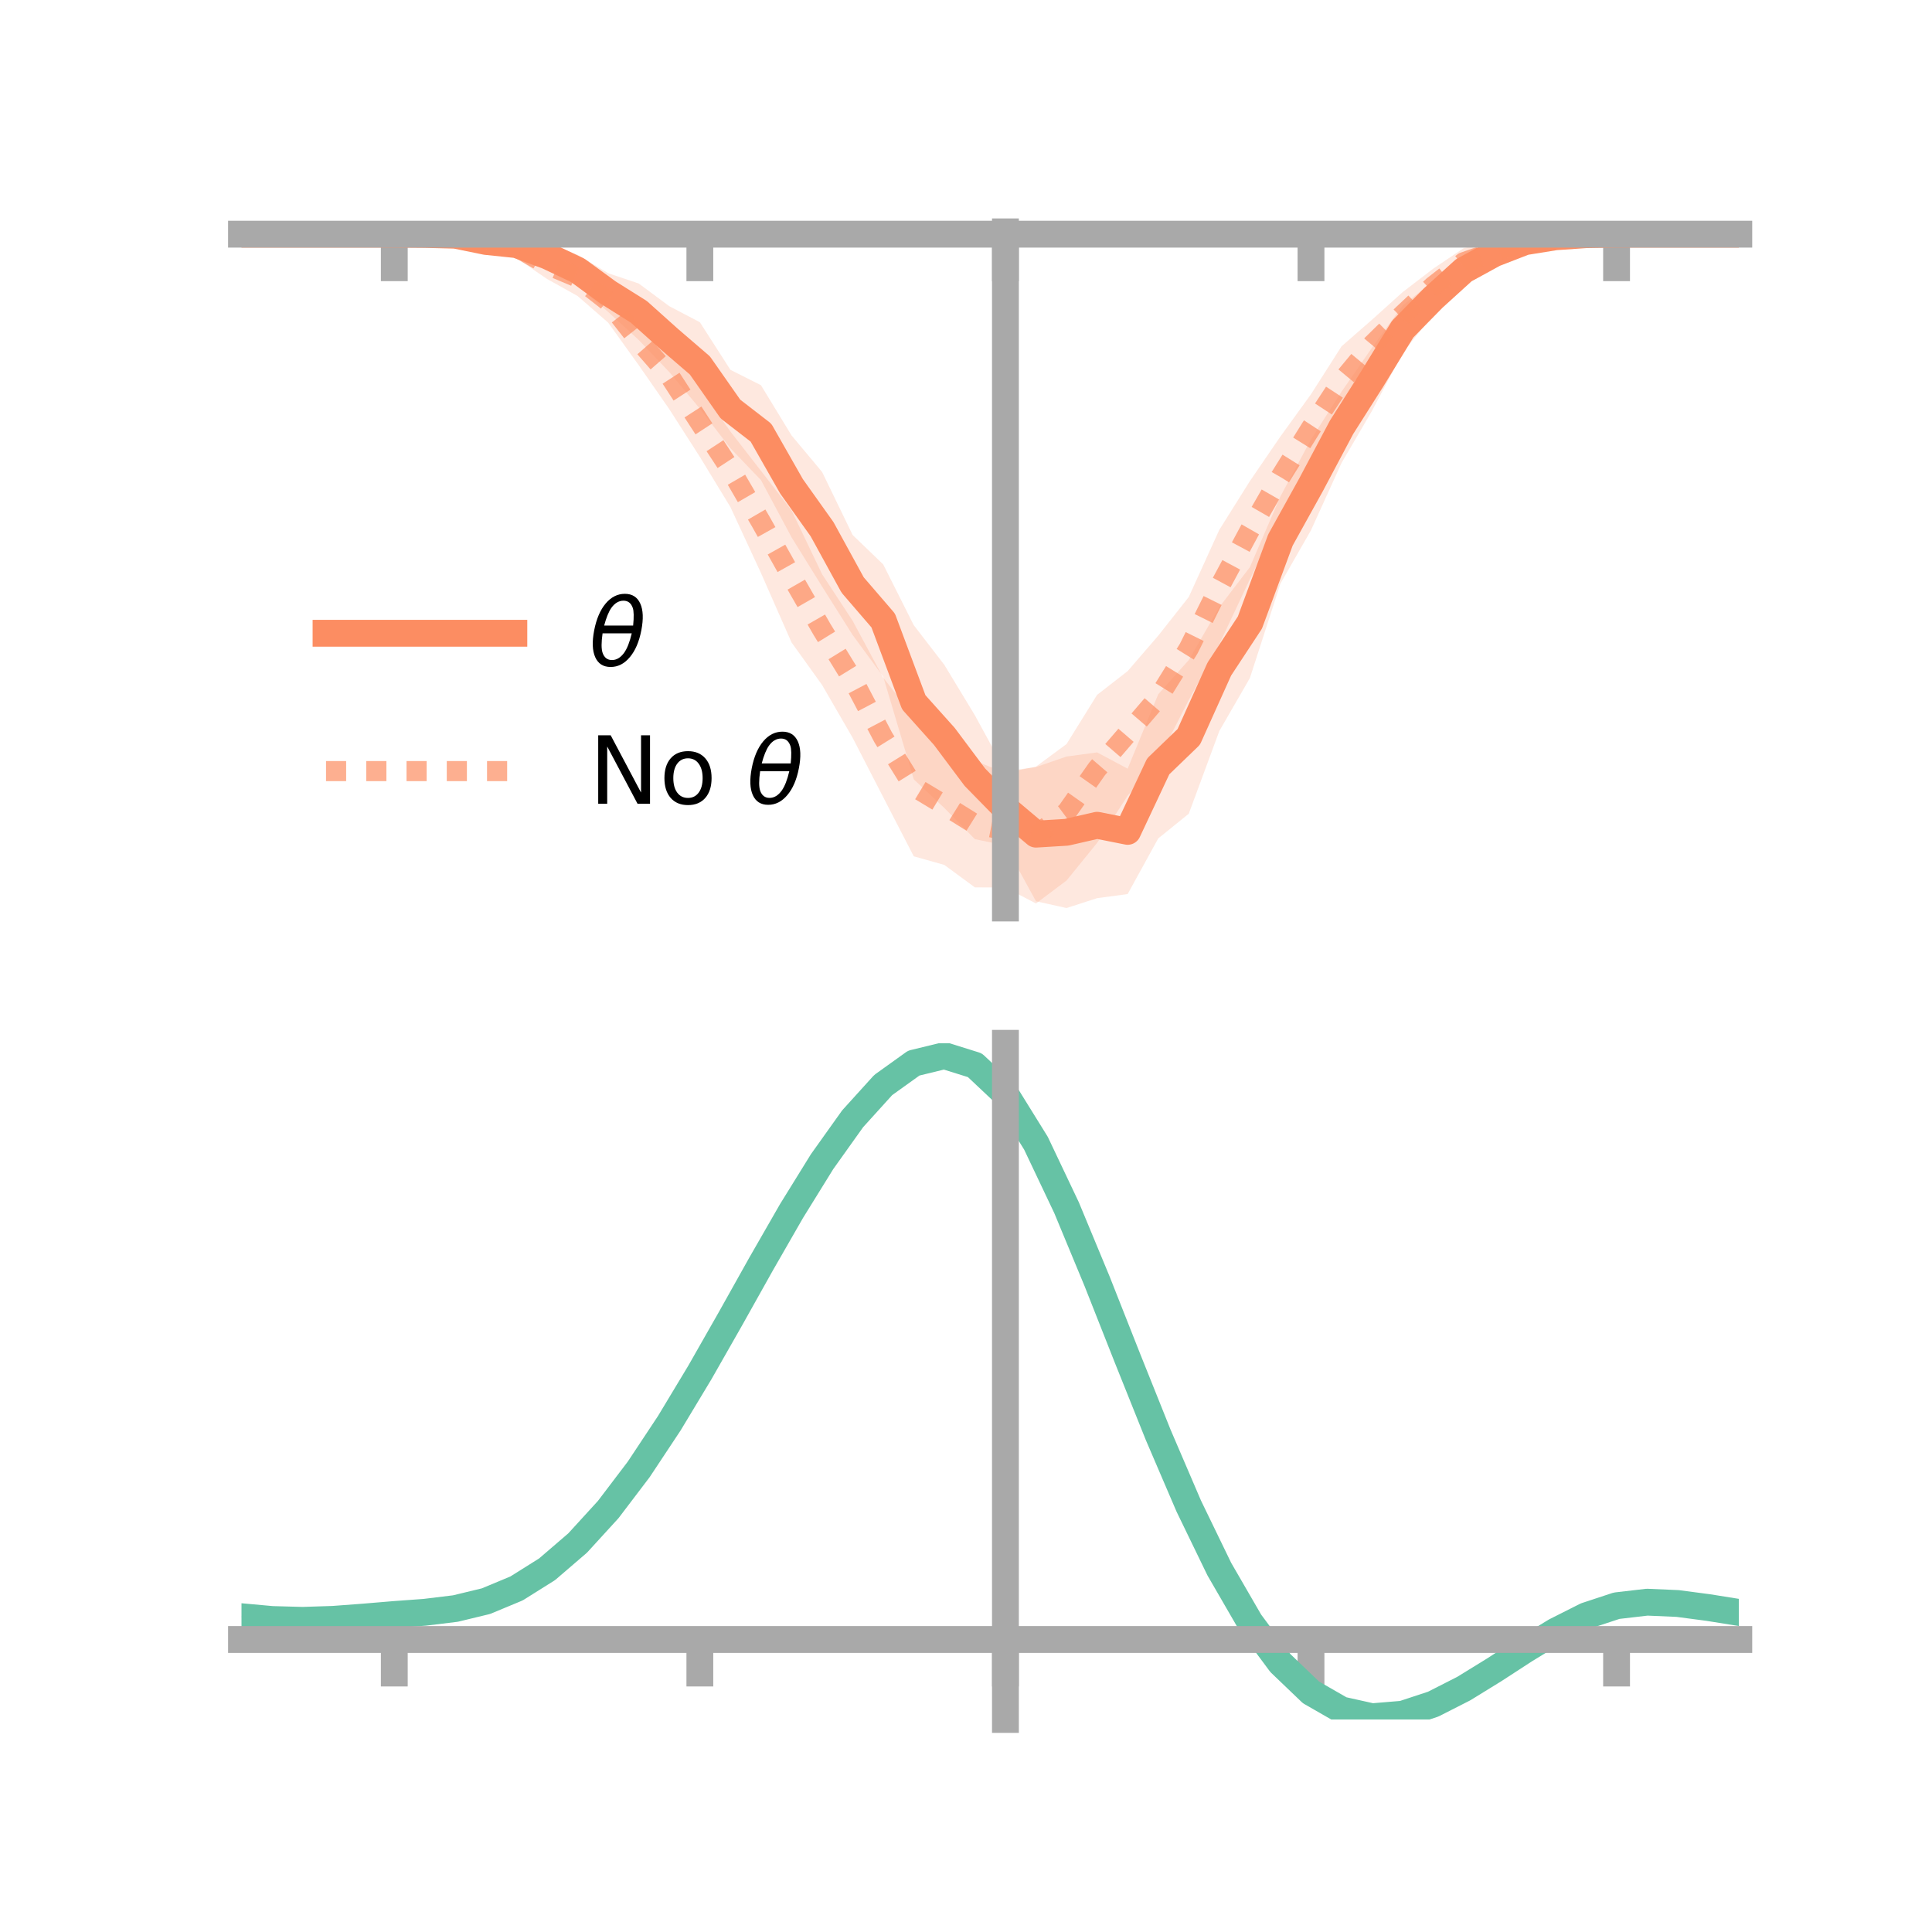 <?xml version="1.0" encoding="utf-8" standalone="no"?>
<!DOCTYPE svg PUBLIC "-//W3C//DTD SVG 1.1//EN"
  "http://www.w3.org/Graphics/SVG/1.1/DTD/svg11.dtd">
<!-- Created with matplotlib (https://matplotlib.org/) -->
<svg height="144pt" version="1.1" viewBox="0 0 144 144" width="144pt" xmlns="http://www.w3.org/2000/svg" xmlns:xlink="http://www.w3.org/1999/xlink">
 <defs>
  <style type="text/css">*{stroke-linecap:butt;stroke-linejoin:round;}</style>
 </defs>
 <g id="figure_1">
  <g id="patch_1">
   <path d="M 0 144 
L 144 144 
L 144 0 
L 0 0 
z
" style="fill:none;"/>
  </g>
  <g id="axes_1">
   <g id="patch_2">
    <path d="M 18 67.68 
L 129.6 67.68 
L 129.6 17.28 
L 18 17.28 
z
" style="fill:none;"/>
   </g>
   <g id="PolyCollection_1">
    <path clip-path="url(#p813f83bfc9)" d="M 18 17.454 
L 18 17.454 
L 20.278 17.454 
L 22.555 17.454 
L 24.833 17.454 
L 27.11 17.454 
L 29.388 17.454 
L 31.665 17.38 
L 33.943 17.28 
L 36.22 17.57 
L 38.498 17.48 
L 40.776 18.121 
L 43.053 18.986 
L 45.331 20.364 
L 47.608 21.131 
L 49.886 22.823 
L 52.163 24.015 
L 54.441 27.564 
L 56.718 28.711 
L 58.996 32.452 
L 61.273 35.174 
L 63.551 39.875 
L 65.829 42.067 
L 68.106 46.597 
L 70.384 49.552 
L 72.661 53.311 
L 74.939 57.489 
L 77.216 57.172 
L 79.494 56.387 
L 81.771 56.079 
L 84.049 57.291 
L 86.327 51.747 
L 88.604 49.198 
L 90.882 45.25 
L 93.159 42.272 
L 95.437 36.994 
L 97.714 32.757 
L 99.992 29.192 
L 102.269 25.902 
L 104.547 22.774 
L 106.824 20.953 
L 109.102 19.094 
L 111.38 18.045 
L 113.657 17.502 
L 115.935 17.414 
L 118.212 17.379 
L 120.49 17.454 
L 122.767 17.454 
L 125.045 17.454 
L 127.322 17.454 
L 129.6 17.454 
L 129.6 17.454 
L 129.6 17.454 
L 127.322 17.454 
L 125.045 17.454 
L 122.767 17.454 
L 120.49 17.454 
L 118.212 17.603 
L 115.935 17.885 
L 113.657 18.529 
L 111.38 19.75 
L 109.102 21.191 
L 106.824 23.474 
L 104.547 26.291 
L 102.269 30.608 
L 99.992 34.502 
L 97.714 39.521 
L 95.437 43.498 
L 93.159 50.539 
L 90.882 54.485 
L 88.604 60.65 
L 86.327 62.493 
L 84.049 66.638 
L 81.771 66.944 
L 79.494 67.68 
L 77.216 67.174 
L 74.939 63.019 
L 72.661 62.545 
L 70.384 60.221 
L 68.106 58.088 
L 65.829 50.43 
L 63.551 47.329 
L 61.273 43.717 
L 58.996 40.044 
L 56.718 35.783 
L 54.441 33.409 
L 52.163 30.456 
L 49.886 27.733 
L 47.608 25.34 
L 45.331 23.252 
L 43.053 21.307 
L 40.776 20.01 
L 38.498 18.988 
L 36.22 18.423 
L 33.943 17.781 
L 31.665 17.568 
L 29.388 17.454 
L 27.11 17.454 
L 24.833 17.454 
L 22.555 17.454 
L 20.278 17.454 
L 18 17.454 
z
" style="fill:#fc8d62;fill-opacity:0.2;"/>
   </g>
   <g id="PolyCollection_2">
    <path clip-path="url(#p813f83bfc9)" d="M 18 17.454 
L 18 17.454 
L 20.278 17.454 
L 22.555 17.454 
L 24.833 17.454 
L 27.11 17.454 
L 29.388 17.454 
L 31.665 17.344 
L 33.943 17.202 
L 36.22 17.274 
L 38.498 17.58 
L 40.776 18.666 
L 43.053 19.308 
L 45.331 20.89 
L 47.608 23.543 
L 49.886 25.48 
L 52.163 28.948 
L 54.441 32.164 
L 56.718 35.093 
L 58.996 38.037 
L 61.273 42.797 
L 63.551 46.271 
L 65.829 50.51 
L 68.106 53.445 
L 70.384 55.542 
L 72.661 56.707 
L 74.939 57.606 
L 77.216 57.141 
L 79.494 55.457 
L 81.771 51.791 
L 84.049 50.02 
L 86.327 47.381 
L 88.604 44.496 
L 90.882 39.488 
L 93.159 35.859 
L 95.437 32.53 
L 97.714 29.385 
L 99.992 25.812 
L 102.269 23.823 
L 104.547 21.772 
L 106.824 20.025 
L 109.102 18.491 
L 111.38 17.998 
L 113.657 17.426 
L 115.935 17.41 
L 118.212 17.376 
L 120.49 17.454 
L 122.767 17.454 
L 125.045 17.454 
L 127.322 17.454 
L 129.6 17.454 
L 129.6 17.454 
L 129.6 17.454 
L 127.322 17.454 
L 125.045 17.454 
L 122.767 17.454 
L 120.49 17.454 
L 118.212 17.614 
L 115.935 17.962 
L 113.657 18.583 
L 111.38 19.5 
L 109.102 20.594 
L 106.824 22.614 
L 104.547 25.139 
L 102.269 27.557 
L 99.992 31.043 
L 97.714 34.412 
L 95.437 38.575 
L 93.159 43.169 
L 90.882 48.01 
L 88.604 52.174 
L 86.327 56.632 
L 84.049 59.305 
L 81.771 62.826 
L 79.494 65.63 
L 77.216 67.34 
L 74.939 66.149 
L 72.661 66.14 
L 70.384 64.466 
L 68.106 63.824 
L 65.829 59.416 
L 63.551 54.99 
L 61.273 51.053 
L 58.996 47.882 
L 56.718 42.709 
L 54.441 37.793 
L 52.163 34.051 
L 49.886 30.499 
L 47.608 27.221 
L 45.331 24.049 
L 43.053 22.064 
L 40.776 20.793 
L 38.498 19.238 
L 36.22 18.337 
L 33.943 17.698 
L 31.665 17.537 
L 29.388 17.454 
L 27.11 17.454 
L 24.833 17.454 
L 22.555 17.454 
L 20.278 17.454 
L 18 17.454 
z
" style="fill:#fc8d62;fill-opacity:0.2;"/>
   </g>
   <g id="matplotlib.axis_1">
    <g id="xtick_1">
     <g id="line2d_1">
      <defs>
       <path d="M 0 0 
L 0 3.5 
" id="ma0a542e455" style="stroke:#a9a9a9;stroke-width:2;"/>
      </defs>
      <g>
       <use style="fill:#a9a9a9;stroke:#a9a9a9;stroke-width:2;" x="29.388" xlink:href="#ma0a542e455" y="17.454"/>
      </g>
     </g>
    </g>
    <g id="xtick_2">
     <g id="line2d_2">
      <g>
       <use style="fill:#a9a9a9;stroke:#a9a9a9;stroke-width:2;" x="52.163" xlink:href="#ma0a542e455" y="17.454"/>
      </g>
     </g>
    </g>
    <g id="xtick_3">
     <g id="line2d_3">
      <g>
       <use style="fill:#a9a9a9;stroke:#a9a9a9;stroke-width:2;" x="74.939" xlink:href="#ma0a542e455" y="17.454"/>
      </g>
     </g>
    </g>
    <g id="xtick_4">
     <g id="line2d_4">
      <g>
       <use style="fill:#a9a9a9;stroke:#a9a9a9;stroke-width:2;" x="97.714" xlink:href="#ma0a542e455" y="17.454"/>
      </g>
     </g>
    </g>
    <g id="xtick_5">
     <g id="line2d_5">
      <g>
       <use style="fill:#a9a9a9;stroke:#a9a9a9;stroke-width:2;" x="120.49" xlink:href="#ma0a542e455" y="17.454"/>
      </g>
     </g>
    </g>
   </g>
   <g id="matplotlib.axis_2"/>
   <g id="line2d_6">
    <path clip-path="url(#p813f83bfc9)" d="M 18 17.454 
L 20.278 17.454 
L 22.555 17.454 
L 24.833 17.454 
L 27.11 17.454 
L 29.388 17.454 
L 31.665 17.474 
L 33.943 17.531 
L 36.22 17.997 
L 38.498 18.234 
L 40.776 19.066 
L 43.053 20.146 
L 45.331 21.808 
L 47.608 23.236 
L 49.886 25.278 
L 52.163 27.235 
L 54.441 30.487 
L 56.718 32.247 
L 58.996 36.248 
L 61.273 39.445 
L 63.551 43.602 
L 65.829 46.248 
L 68.106 52.343 
L 70.384 54.886 
L 72.661 57.928 
L 74.939 60.254 
L 77.216 62.173 
L 79.494 62.034 
L 81.771 61.511 
L 84.049 61.965 
L 86.327 57.12 
L 88.604 54.924 
L 90.882 49.867 
L 93.159 46.405 
L 95.437 40.246 
L 97.714 36.139 
L 99.992 31.847 
L 102.269 28.255 
L 104.547 24.533 
L 106.824 22.213 
L 109.102 20.143 
L 111.38 18.898 
L 113.657 18.016 
L 115.935 17.649 
L 118.212 17.491 
L 120.49 17.454 
L 122.767 17.454 
L 125.045 17.454 
L 127.322 17.454 
L 129.6 17.454 
" style="fill:none;stroke:#fc8d62;stroke-linecap:square;stroke-width:2;"/>
   </g>
   <g id="line2d_7">
    <path clip-path="url(#p813f83bfc9)" d="M 18 17.454 
L 20.278 17.454 
L 22.555 17.454 
L 24.833 17.454 
L 27.11 17.454 
L 29.388 17.454 
L 31.665 17.441 
L 33.943 17.45 
L 36.22 17.806 
L 38.498 18.409 
L 40.776 19.729 
L 43.053 20.686 
L 45.331 22.47 
L 47.608 25.382 
L 49.886 27.99 
L 52.163 31.499 
L 54.441 34.978 
L 56.718 38.901 
L 58.996 42.959 
L 61.273 46.925 
L 63.551 50.631 
L 65.829 54.963 
L 68.106 58.634 
L 70.384 60.004 
L 72.661 61.423 
L 74.939 61.878 
L 77.216 62.24 
L 79.494 60.544 
L 81.771 57.308 
L 84.049 54.662 
L 86.327 52.007 
L 88.604 48.335 
L 90.882 43.749 
L 93.159 39.514 
L 95.437 35.553 
L 97.714 31.899 
L 99.992 28.427 
L 102.269 25.69 
L 104.547 23.455 
L 106.824 21.319 
L 109.102 19.543 
L 111.38 18.749 
L 113.657 18.004 
L 115.935 17.686 
L 118.212 17.495 
L 120.49 17.454 
L 122.767 17.454 
L 125.045 17.454 
L 127.322 17.454 
L 129.6 17.454 
" style="fill:none;stroke:#fc8d62;stroke-dasharray:1.5,1.5;stroke-dashoffset:0;stroke-opacity:0.7;stroke-width:1.5;"/>
   </g>
   <g id="patch_3">
    <path d="M 74.939 67.68 
L 74.939 17.28 
" style="fill:none;stroke:#a9a9a9;stroke-linecap:square;stroke-linejoin:miter;stroke-width:2;"/>
   </g>
   <g id="patch_4">
    <path d="M 129.6 67.68 
L 129.6 17.28 
" style="fill:none;"/>
   </g>
   <g id="patch_5">
    <path d="M 18 17.454 
L 129.6 17.454 
" style="fill:none;stroke:#a9a9a9;stroke-linecap:square;stroke-linejoin:miter;stroke-width:2;"/>
   </g>
   <g id="patch_6">
    <path d="M 18 17.28 
L 129.6 17.28 
" style="fill:none;"/>
   </g>
   <g id="legend_1">
    <g id="line2d_8">
     <path d="M 24.3 47.2 
L 38.3 47.2 
" style="fill:none;stroke:#fc8d62;stroke-linecap:square;stroke-width:2;"/>
    </g>
    <g id="line2d_9"/>
    <g id="text_1">
     <!-- $\theta$ -->
     <g transform="translate(43.9 49.65)scale(0.07 -0.07)">
      <defs>
       <path d="M 45.516 34.672 
L 14.453 34.672 
Q 12.359 20.062 14.5 13.875 
Q 17.188 6.25 24.469 6.25 
Q 31.781 6.25 37.359 13.922 
Q 42.234 20.656 45.516 34.672 
z
M 47.016 42.969 
Q 48.344 56.844 46.625 61.719 
Q 43.953 69.438 36.766 69.438 
Q 29.297 69.438 23.828 61.812 
Q 19.531 55.672 16.156 42.969 
z
M 38.188 76.766 
Q 49.906 76.766 54.594 66.406 
Q 59.281 56.109 55.719 37.844 
Q 52.203 19.625 43.453 9.281 
Q 34.766 -1.125 23.047 -1.125 
Q 11.281 -1.125 6.641 9.281 
Q 2 19.625 5.516 37.844 
Q 9.078 56.109 17.719 66.406 
Q 26.422 76.766 38.188 76.766 
z
" id="DejaVuSans-Oblique-952"/>
      </defs>
      <use transform="translate(0 0.234)" xlink:href="#DejaVuSans-Oblique-952"/>
     </g>
    </g>
    <g id="line2d_10">
     <path d="M 24.3 57.474 
L 38.3 57.474 
" style="fill:none;stroke:#fc8d62;stroke-dasharray:1.5,1.5;stroke-dashoffset:0;stroke-opacity:0.7;stroke-width:1.5;"/>
    </g>
    <g id="line2d_11"/>
    <g id="text_2">
     <!-- No $\theta$ -->
     <g transform="translate(43.9 59.924)scale(0.07 -0.07)">
      <defs>
       <path d="M 9.812 72.906 
L 23.094 72.906 
L 55.422 11.922 
L 55.422 72.906 
L 64.984 72.906 
L 64.984 0 
L 51.703 0 
L 19.391 60.984 
L 19.391 0 
L 9.812 0 
z
" id="DejaVuSans-78"/>
       <path d="M 30.609 48.391 
Q 23.391 48.391 19.188 42.75 
Q 14.984 37.109 14.984 27.297 
Q 14.984 17.484 19.156 11.844 
Q 23.344 6.203 30.609 6.203 
Q 37.797 6.203 41.984 11.859 
Q 46.188 17.531 46.188 27.297 
Q 46.188 37.016 41.984 42.703 
Q 37.797 48.391 30.609 48.391 
z
M 30.609 56 
Q 42.328 56 49.016 48.375 
Q 55.719 40.766 55.719 27.297 
Q 55.719 13.875 49.016 6.219 
Q 42.328 -1.422 30.609 -1.422 
Q 18.844 -1.422 12.172 6.219 
Q 5.516 13.875 5.516 27.297 
Q 5.516 40.766 12.172 48.375 
Q 18.844 56 30.609 56 
z
" id="DejaVuSans-111"/>
       <path id="DejaVuSans-32"/>
      </defs>
      <use transform="translate(0 0.234)" xlink:href="#DejaVuSans-78"/>
      <use transform="translate(74.805 0.234)" xlink:href="#DejaVuSans-111"/>
      <use transform="translate(135.986 0.234)" xlink:href="#DejaVuSans-32"/>
      <use transform="translate(167.773 0.234)" xlink:href="#DejaVuSans-Oblique-952"/>
     </g>
    </g>
   </g>
  </g>
  <g id="axes_2">
   <g id="patch_7">
    <path d="M 18 128.16 
L 129.6 128.16 
L 129.6 77.76 
L 18 77.76 
z
" style="fill:none;"/>
   </g>
   <g id="PolyCollection_3">
    <path clip-path="url(#pbc8c854225)" d="M 18 120.541 
L 18 120.461 
L 20.278 120.677 
L 22.555 120.741 
L 24.833 120.66 
L 27.11 120.481 
L 29.388 120.281 
L 31.665 120.11 
L 33.943 119.827 
L 36.22 119.27 
L 38.498 118.313 
L 40.776 116.864 
L 43.053 114.871 
L 45.331 112.325 
L 47.608 109.259 
L 49.886 105.74 
L 52.163 101.87 
L 54.441 97.778 
L 56.718 93.618 
L 58.996 89.566 
L 61.273 85.809 
L 63.551 82.548 
L 65.829 79.986 
L 68.106 78.324 
L 70.384 77.76 
L 72.661 78.483 
L 74.939 80.662 
L 77.216 84.385 
L 79.494 89.255 
L 81.771 94.825 
L 84.049 100.679 
L 86.327 106.452 
L 88.604 111.843 
L 90.882 116.619 
L 93.159 120.612 
L 95.437 123.726 
L 97.714 125.927 
L 99.992 127.243 
L 102.269 127.752 
L 104.547 127.566 
L 106.824 126.826 
L 109.102 125.685 
L 111.38 124.305 
L 113.657 122.85 
L 115.935 121.479 
L 118.212 120.345 
L 120.49 119.599 
L 122.767 119.337 
L 125.045 119.442 
L 127.322 119.752 
L 129.6 120.128 
L 129.6 120.233 
L 129.6 120.233 
L 127.322 119.882 
L 125.045 119.591 
L 122.767 119.497 
L 120.49 119.765 
L 118.212 120.521 
L 115.935 121.683 
L 113.657 123.098 
L 111.38 124.603 
L 109.102 126.029 
L 106.824 127.205 
L 104.547 127.966 
L 102.269 128.16 
L 99.992 127.656 
L 97.714 126.355 
L 95.437 124.197 
L 93.159 121.166 
L 90.882 117.294 
L 88.604 112.671 
L 86.327 107.451 
L 84.049 101.856 
L 81.771 96.177 
L 79.494 90.768 
L 77.216 86.036 
L 74.939 82.418 
L 72.661 80.306 
L 70.384 79.608 
L 68.106 80.155 
L 65.829 81.758 
L 63.551 84.225 
L 61.273 87.358 
L 58.996 90.959 
L 56.718 94.839 
L 54.441 98.815 
L 52.163 102.723 
L 49.886 106.417 
L 47.608 109.775 
L 45.331 112.705 
L 43.053 115.144 
L 40.776 117.066 
L 38.498 118.475 
L 36.22 119.413 
L 33.943 119.958 
L 31.665 120.231 
L 29.388 120.39 
L 27.11 120.573 
L 24.833 120.734 
L 22.555 120.801 
L 20.278 120.739 
L 18 120.541 
z
" style="fill:#66c2a5;fill-opacity:0.2;"/>
   </g>
   <g id="matplotlib.axis_3">
    <g id="xtick_6">
     <g id="line2d_12">
      <g>
       <use style="fill:#a9a9a9;stroke:#a9a9a9;stroke-width:2;" x="29.388" xlink:href="#ma0a542e455" y="122.199"/>
      </g>
     </g>
    </g>
    <g id="xtick_7">
     <g id="line2d_13">
      <g>
       <use style="fill:#a9a9a9;stroke:#a9a9a9;stroke-width:2;" x="52.163" xlink:href="#ma0a542e455" y="122.199"/>
      </g>
     </g>
    </g>
    <g id="xtick_8">
     <g id="line2d_14">
      <g>
       <use style="fill:#a9a9a9;stroke:#a9a9a9;stroke-width:2;" x="74.939" xlink:href="#ma0a542e455" y="122.199"/>
      </g>
     </g>
    </g>
    <g id="xtick_9">
     <g id="line2d_15">
      <g>
       <use style="fill:#a9a9a9;stroke:#a9a9a9;stroke-width:2;" x="97.714" xlink:href="#ma0a542e455" y="122.199"/>
      </g>
     </g>
    </g>
    <g id="xtick_10">
     <g id="line2d_16">
      <g>
       <use style="fill:#a9a9a9;stroke:#a9a9a9;stroke-width:2;" x="120.49" xlink:href="#ma0a542e455" y="122.199"/>
      </g>
     </g>
    </g>
   </g>
   <g id="matplotlib.axis_4"/>
   <g id="line2d_17">
    <path clip-path="url(#pbc8c854225)" d="M 18 120.501 
L 20.278 120.708 
L 22.555 120.771 
L 24.833 120.697 
L 27.11 120.527 
L 29.388 120.336 
L 31.665 120.17 
L 33.943 119.892 
L 36.22 119.342 
L 38.498 118.394 
L 40.776 116.965 
L 43.053 115.008 
L 45.331 112.515 
L 47.608 109.517 
L 49.886 106.078 
L 52.163 102.297 
L 54.441 98.297 
L 56.718 94.229 
L 58.996 90.262 
L 61.273 86.583 
L 63.551 83.387 
L 65.829 80.872 
L 68.106 79.239 
L 70.384 78.684 
L 72.661 79.395 
L 74.939 81.54 
L 77.216 85.211 
L 79.494 90.012 
L 81.771 95.501 
L 84.049 101.267 
L 86.327 106.951 
L 88.604 112.257 
L 90.882 116.956 
L 93.159 120.889 
L 95.437 123.961 
L 97.714 126.141 
L 99.992 127.449 
L 102.269 127.956 
L 104.547 127.766 
L 106.824 127.016 
L 109.102 125.857 
L 111.38 124.454 
L 113.657 122.974 
L 115.935 121.581 
L 118.212 120.433 
L 120.49 119.682 
L 122.767 119.417 
L 125.045 119.516 
L 127.322 119.817 
L 129.6 120.181 
" style="fill:none;stroke:#66c2a5;stroke-linecap:square;stroke-width:2;"/>
   </g>
   <g id="patch_8">
    <path d="M 74.939 128.16 
L 74.939 77.76 
" style="fill:none;stroke:#a9a9a9;stroke-linecap:square;stroke-linejoin:miter;stroke-width:2;"/>
   </g>
   <g id="patch_9">
    <path d="M 129.6 128.16 
L 129.6 77.76 
" style="fill:none;"/>
   </g>
   <g id="patch_10">
    <path d="M 18 122.199 
L 129.6 122.199 
" style="fill:none;stroke:#a9a9a9;stroke-linecap:square;stroke-linejoin:miter;stroke-width:2;"/>
   </g>
   <g id="patch_11">
    <path d="M 18 77.76 
L 129.6 77.76 
" style="fill:none;"/>
   </g>
  </g>
 </g>
 <defs>
  <clipPath id="p813f83bfc9">
   <rect height="50.4" width="111.6" x="18" y="17.28"/>
  </clipPath>
  <clipPath id="pbc8c854225">
   <rect height="50.4" width="111.6" x="18" y="77.76"/>
  </clipPath>
 </defs>
</svg>

